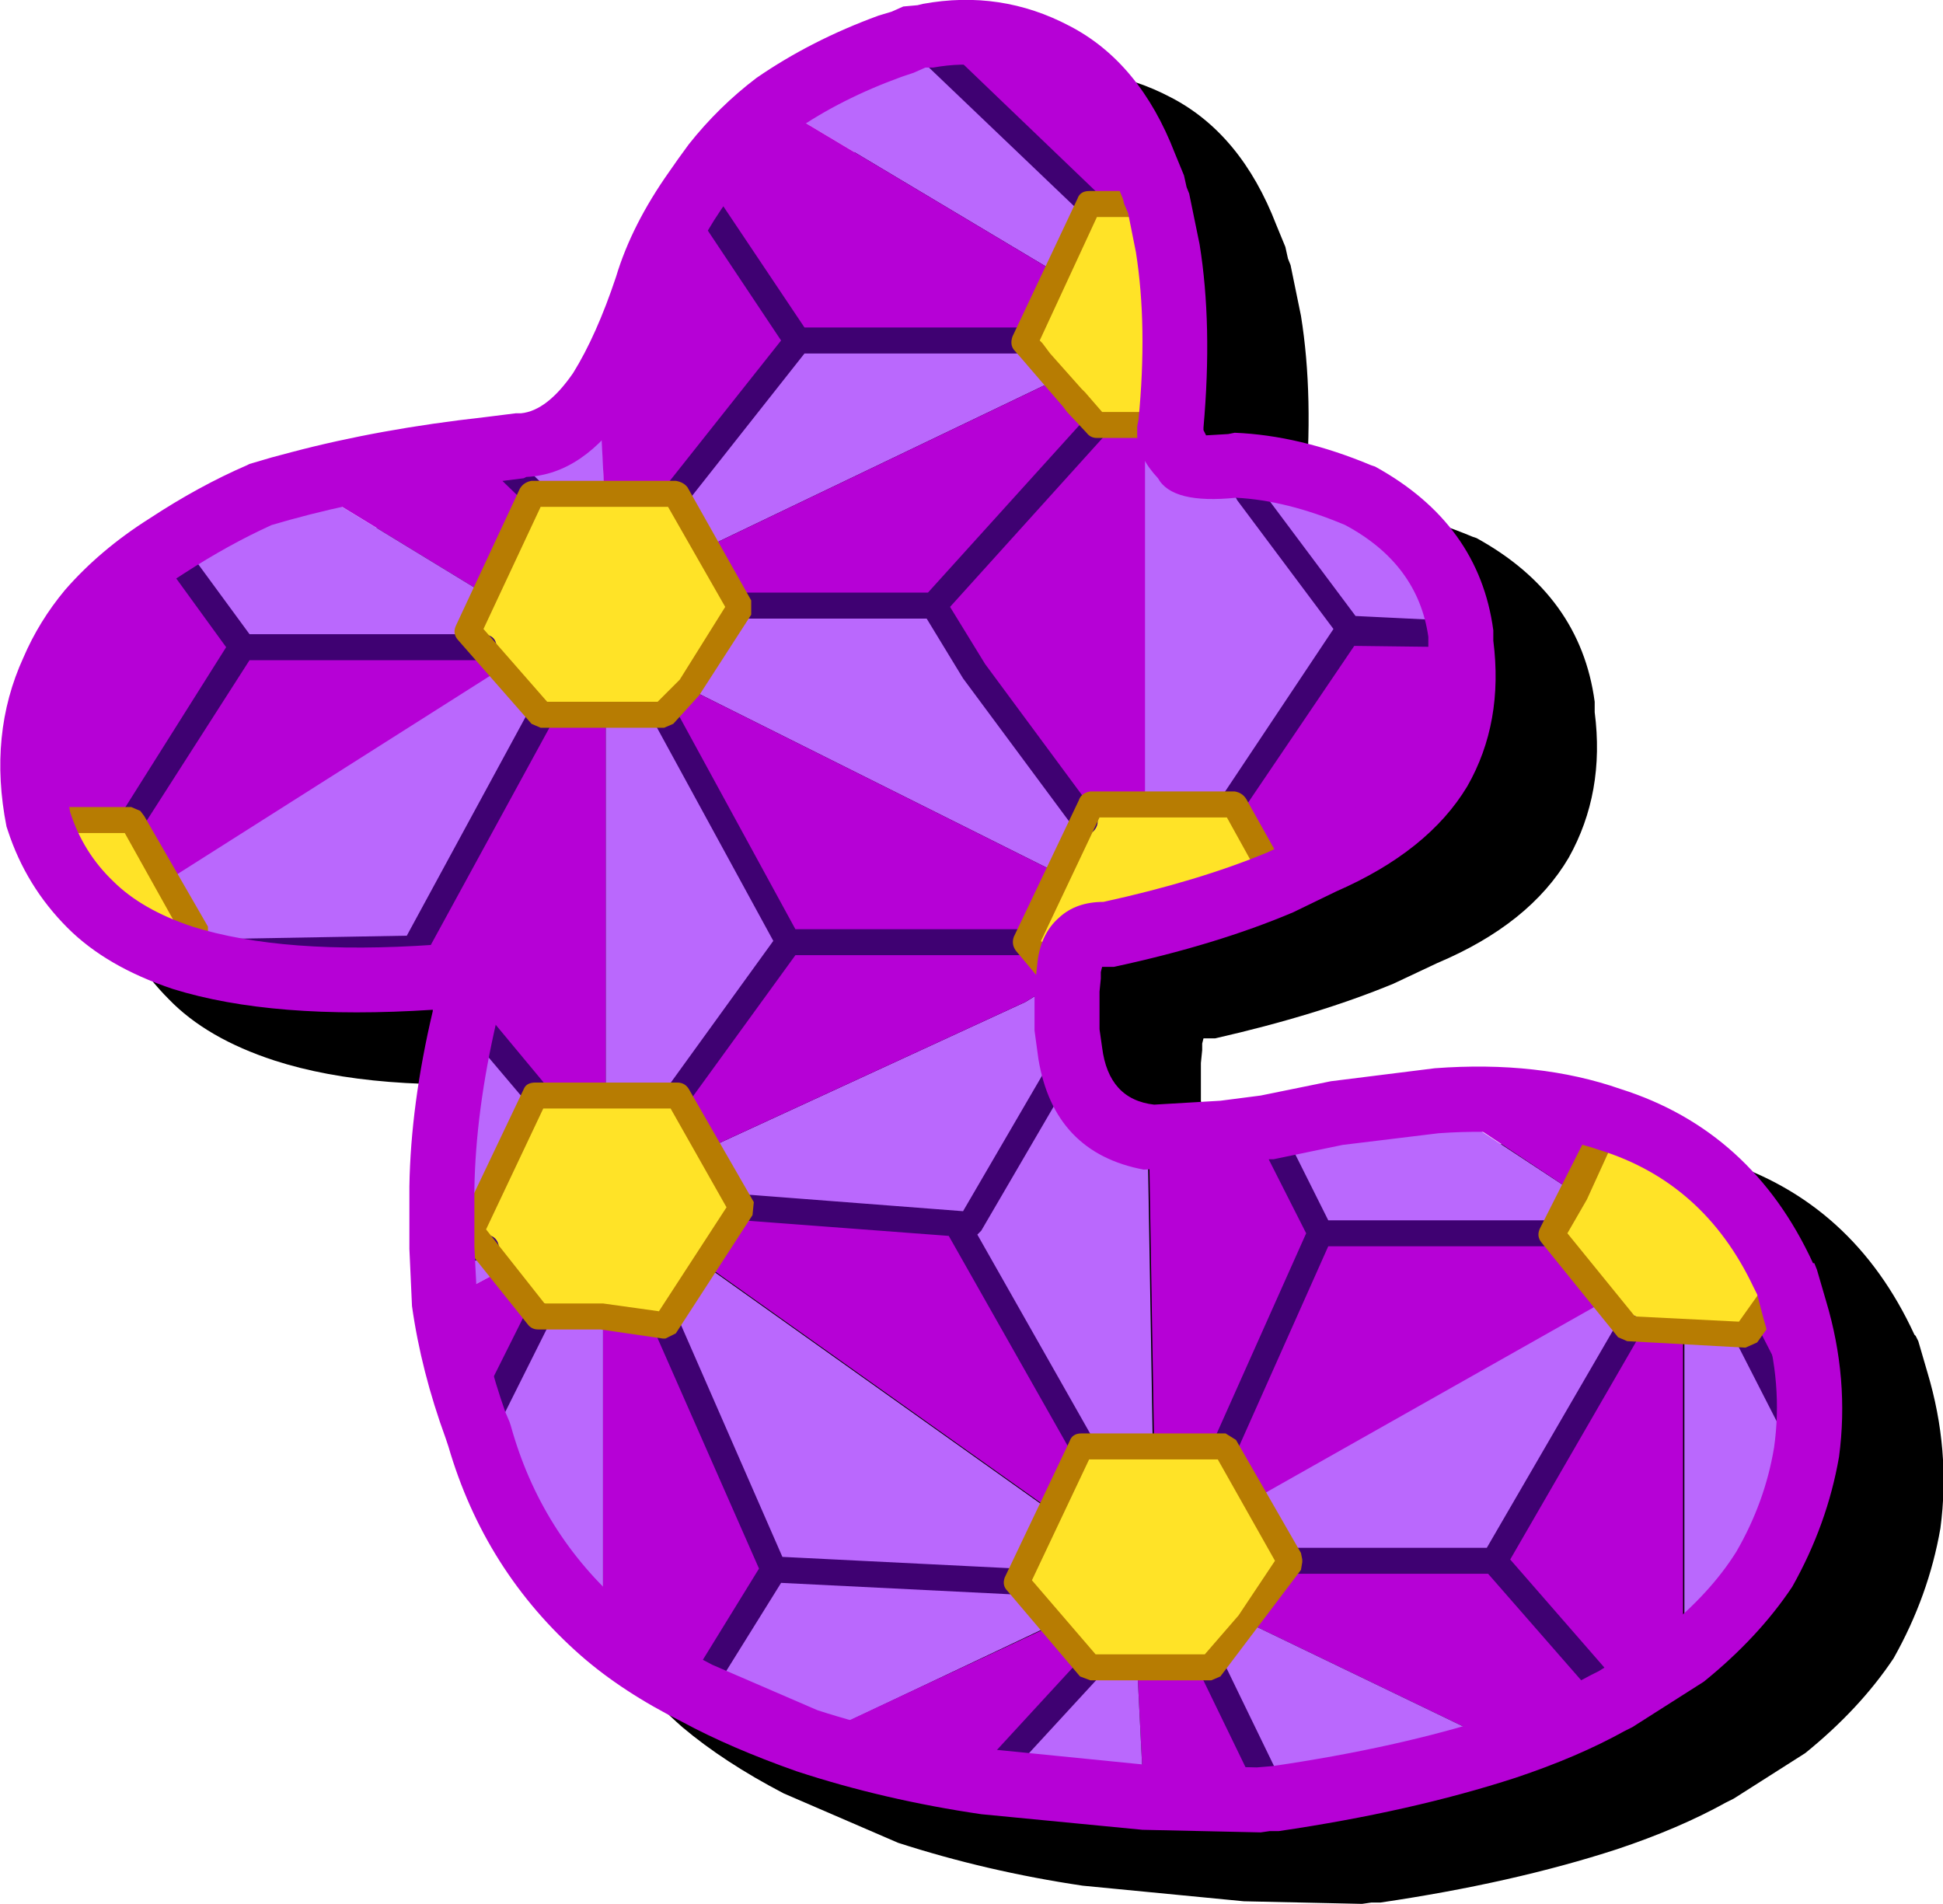 <svg width="74.75px" height="73.25px" viewBox="0 0 74.75 73.25" xmlns="http://www.w3.org/2000/svg" xmlns:xlink="http://www.w3.org/1999/xlink">
  <defs/>
  <g>
    <path stroke="none" fill="#000000" d="M14.35 20.35 L15.1 20.15 Q18.5 19.25 22.55 18.8 L23.95 18.65 Q25 18.55 25.95 17.1 26.85 15.65 27.6 13.4 28.2 11.45 29.65 9.35 L30 8.8 30.4 8.3 Q31.55 6.85 33 5.75 35.1 4.3 37.7 3.35 L38.2 3.2 38.65 3.05 39.2 2.95 39.4 2.9 Q42.4 2.35 45.05 3.75 47.75 5.15 49.1 8.65 L49.45 9.5 49.55 9.95 49.65 10.2 50.05 12.15 Q50.55 15.25 50.2 19.2 L50.2 19.3 50.3 19.5 51.15 19.45 51.4 19.4 Q53.9 19.5 56.65 20.65 L56.8 20.7 Q60.8 22.9 61.35 27 L61.35 27.2 61.35 27.4 Q61.75 30.5 60.35 33 58.85 35.55 55.3 37.05 L53.6 37.85 Q50.7 39.05 46.75 39.95 L46.4 39.95 46.3 39.95 46.25 40.15 46.25 40.4 46.2 40.9 46.2 41.05 46.2 42.15 46.2 42.35 46.3 43.05 Q46.55 45.05 48.3 45.25 L50.85 45.1 52.4 44.9 55.15 44.35 59.1 43.85 Q63.1 43.55 66.25 44.65 71.3 46.25 73.65 51.35 L73.7 51.4 73.8 51.6 74.15 52.8 Q75.05 55.8 74.65 58.8 74.2 61.4 72.85 63.8 71.55 65.75 69.45 67.45 L66.7 69.2 66.4 69.35 Q64.6 70.35 62.2 71.15 58.2 72.45 53.1 73.2 L52.85 73.2 52.75 73.2 52.4 73.25 47.85 73.15 41.65 72.55 Q37.95 72 34.55 70.9 L30.15 69 Q27.85 67.8 26.25 66.45 22.55 63.2 21.15 58.4 L21.1 58.25 21.05 58.1 Q20.1 55.5 19.75 53 L19.65 50.8 19.65 48.4 Q19.7 45.25 20.55 41.65 L20.55 41.6 Q14.4 42.05 10.55 40.8 7.95 39.95 6.5 38.45 4.9 36.85 4.2 34.7 L4.15 34.55 Q3.45 31 4.8 28.05 5.45 26.65 6.4 25.45 7.75 23.9 9.65 22.7 11.55 21.45 13.4 20.65 L13.5 20.65 14.35 20.35"/>
    <path stroke="none" fill="#ffe327" d="M41.95 7.85 L44.6 7.85 44.95 9.55 Q45.4 12.45 45.05 16.35 L42.25 16.35 41.45 15.5 41.25 15.25 40.05 13.9 39.45 13.15 41.95 7.85"/>
    <path stroke="none" fill="#ffe327" d="M48.95 33.6 L49.2 33.95 Q46.4 35.15 42.6 35.95 41.2 35.85 41.15 37.35 L41.05 38.15 39.5 36.25 41.75 31.6 41.95 30.95 47.55 30.95 48.95 33.6"/>
    <path stroke="none" fill="#ffe327" d="M61.95 43.05 Q66.45 44.5 68.65 49.1 L68.7 49.2 67.2 51.3 62.65 51.1 59.7 47.45 61.95 43.05"/>
    <path stroke="none" fill="#ffe327" d="M20.45 19 L26.05 19 28.5 23.35 26.5 26.5 25.55 27.5 20.85 27.5 18 24.25 20.45 19"/>
    <path stroke="none" fill="#ffe327" d="M7.55 35.9 L7.1 36.7 7 36.85 Q4.8 36.15 3.45 34.8 2.1 33.45 1.45 31.55 L5.05 31.55 5.15 31.6 7.55 35.9"/>
    <path stroke="none" fill="#ffe327" d="M23.15 50.6 L20.7 50.6 18.1 47.35 20.55 42.1 26.05 42.1 28.55 46.45 25.6 50.95 23.15 50.6"/>
    <path stroke="none" fill="#ffe327" d="M47.2 55.65 L49.65 60 49.65 60.1 48.1 62.45 46.65 64.15 42 64.15 39.15 60.9 41.6 55.65 47.2 55.65"/>
    <path stroke="none" fill="#b601d6" d="M44 6.3 L44.35 7.25 44.55 7.85 41.9 7.85 35.2 1.45 35.7 1.4 Q38.3 0.9 40.55 2.1 42.85 3.25 44 6.3"/>
    <path stroke="none" fill="#ba68fd" d="M41.9 7.85 L40.65 10.5 29.85 4.05 Q31.95 2.6 34.25 1.8 L35.2 1.45 41.9 7.85"/>
    <path stroke="none" fill="#ba68fd" d="M40.05 13.85 L40.65 14.6 27.2 21.05 26.05 19 30.7 13.15 39.45 13.15 40.05 13.85"/>
    <path stroke="none" fill="#b601d6" d="M40.65 10.5 L39.4 13.15 30.65 13.15 26.75 7.3 27.45 6.35 Q28.45 5.05 29.85 4.05 L40.65 10.5"/>
    <path stroke="none" fill="#b601d6" d="M41.45 15.5 L42.25 16.35 35.95 23.35 28.55 23.35 27.2 21.05 40.65 14.6 41.25 15.25 41.45 15.5"/>
    <path stroke="none" fill="#ba68fd" d="M44 16.35 L45.05 16.35 44.95 16.65 44.95 16.85 45.5 17.6 Q45.95 18.2 47.45 17.9 L48 19 51.85 24.2 51.8 24.4 47.4 30.95 44 30.95 44 16.35"/>
    <path stroke="none" fill="#ba68fd" d="M47.45 17.9 Q49.7 18 52.3 19.05 55.8 20.95 56.2 24.4 L51.85 24.2 48 19 47.45 17.9"/>
    <path stroke="none" fill="#b601d6" d="M42.25 16.35 L44.05 16.35 44.05 30.95 42 30.95 41.75 31.6 37.45 25.85 35.95 23.35 42.25 16.35"/>
    <path stroke="none" fill="#b601d6" d="M47.4 30.95 L51.8 24.35 56.2 24.4 56.2 24.7 Q56.55 27.5 55.35 29.6 L48.95 33.6 47.5 30.95 47.4 30.95"/>
    <path stroke="none" fill="#ba68fd" d="M50.8 33.15 L49.2 33.95 48.95 33.6 55.35 29.6 Q54 31.85 50.8 33.15"/>
    <path stroke="none" fill="#ba68fd" d="M37.4 25.85 L41.7 31.6 40.7 33.6 26.5 26.5 28.5 23.35 35.9 23.35 37.4 25.85"/>
    <path stroke="none" fill="#b601d6" d="M40.7 33.6 L39.5 36.3 30.3 36.3 25.65 27.75 25.55 27.5 26.5 26.5 40.7 33.6"/>
    <path stroke="none" fill="#ba68fd" d="M39.45 38.55 L40.75 37.75 41.05 38.1 41.05 39.55 41.2 40.55 37.3 47.1 36.8 47.1 28.55 46.45 27.3 44.15 39.45 38.55"/>
    <path stroke="none" fill="#b601d6" d="M40.75 37.75 L39.45 38.55 27.3 44.15 26.1 42.1 30.3 36.25 39.5 36.25 40.75 37.75"/>
    <path stroke="none" fill="#ba68fd" d="M37.3 47.15 L41.15 40.55 Q41.6 43.3 44.15 43.75 L44.35 55.65 41.6 55.65 36.75 47.15 37.3 47.15"/>
    <path stroke="none" fill="#b601d6" d="M44.2 43.75 L47.2 43.6 48.75 43.4 50.8 47.5 47.15 55.65 44.4 55.65 44.2 43.75"/>
    <path stroke="none" fill="#ba68fd" d="M60.6 45.9 L59.7 47.5 50.75 47.5 48.7 43.4 51.4 42.85 55.2 42.35 60.6 45.9"/>
    <path stroke="none" fill="#b601d6" d="M59.7 47.5 L61.75 50.1 48.3 57.7 47.15 55.65 50.75 47.5 59.7 47.5"/>
    <path stroke="none" fill="#b601d6" d="M61.95 43.1 L60.6 45.9 55.25 42.35 Q59.05 42.1 61.95 43.1"/>
    <path stroke="none" fill="#b601d6" d="M62.65 51.1 L64.75 51.35 64.75 63.7 62.1 65.4 57.45 60.1 62.65 51.1"/>
    <path stroke="none" fill="#ba68fd" d="M61.75 50.05 L62.65 51.1 57.45 60.05 49.65 60.05 49.65 59.95 48.3 57.65 61.75 50.05"/>
    <path stroke="none" fill="#b601d6" d="M68.25 49.95 L69.05 50.35 Q69.85 53.2 69.5 55.85 L67.2 51.35 68.25 49.95"/>
    <path stroke="none" fill="#ba68fd" d="M69.05 50.4 L68.2 50 68.7 49.25 69.05 50.4"/>
    <path stroke="none" fill="#ba68fd" d="M64.8 51.35 L67.2 51.35 69.5 55.9 Q69.15 58.25 67.9 60.4 66.7 62.2 64.8 63.7 L64.8 51.35"/>
    <path stroke="none" fill="#ba68fd" d="M20.5 19 L18.8 17.3 20.2 17.1 Q21.7 17.05 23.1 15 L23.25 19 20.5 19"/>
    <path stroke="none" fill="#b601d6" d="M18.8 17.3 L20.45 19 18.65 22.85 11.6 18.55 18.8 17.3"/>
    <path stroke="none" fill="#b601d6" d="M23.25 19 L23.05 15 Q24.05 13.5 24.85 11.05 25.5 9 26.75 7.3 L30.65 13.15 26 19 23.25 19"/>
    <path stroke="none" fill="#ba68fd" d="M9.95 19.05 L11.6 18.55 18.65 22.85 18 24.2 18.6 24.9 9.3 24.9 6.4 20.95 Q7.9 19.95 9.95 19.05"/>
    <path stroke="none" fill="#b601d6" d="M2 25.85 Q2.55 24.65 3.45 23.55 4.6 22.2 6.4 21 L9.3 24.9 5.1 31.55 2.25 31.55 2 25.85"/>
    <path stroke="none" fill="#b601d6" d="M18.6 24.9 L19.3 25.75 6.45 33.9 5.15 31.6 5.1 31.55 9.35 24.9 18.6 24.9"/>
    <path stroke="none" fill="#ba68fd" d="M1.45 31.55 Q0.85 28.4 2 25.8 L2.25 31.55 1.45 31.55"/>
    <path stroke="none" fill="#ba68fd" d="M19.25 25.75 L20.8 27.5 15.95 36.5 7.1 36.65 7.55 35.9 6.4 33.9 19.25 25.75"/>
    <path stroke="none" fill="#ba68fd" d="M7 36.85 L7.1 36.7 15.95 36.5 16.85 37.6 Q10.75 38.05 7 36.85"/>
    <path stroke="none" fill="#ba68fd" d="M25.65 27.75 L30.3 36.25 26.1 42.1 23.3 42.1 23.3 27.5 25.55 27.5 25.65 27.75"/>
    <path stroke="none" fill="#b601d6" d="M23.3 42.1 L20.6 42.1 17.9 38.85 Q17.95 37.4 16.85 37.6 L15.95 36.5 20.85 27.5 23.3 27.5 23.3 42.1"/>
    <path stroke="none" fill="#ba68fd" d="M20.6 42.1 L18.45 46.7 17 45.75 Q17.1 42.55 17.9 39.05 L17.9 38.85 20.6 42.1"/>
    <path stroke="none" fill="#ba68fd" d="M18.7 48 L19.35 48.85 17.1 50.05 17 48 18.7 48"/>
    <path stroke="none" fill="#b601d6" d="M17 48.05 L17 45.75 18.45 46.7 18.15 47.4 18.7 48.05 17 48.05"/>
    <path stroke="none" fill="#ba68fd" d="M20.75 50.6 L23.2 50.6 23.2 62.75 Q19.7 59.65 18.45 55.2 L20.75 50.6"/>
    <path stroke="none" fill="#b601d6" d="M19.35 48.85 L20.7 50.6 18.45 55.2 18.3 54.9 Q17.5 52.65 17.1 50.05 L19.35 48.85"/>
    <path stroke="none" fill="#b601d6" d="M27.2 48.7 L28.6 46.45 36.8 47.1 41.6 55.6 40.5 58.15 27.2 48.7"/>
    <path stroke="none" fill="#ba68fd" d="M25.6 51 L27.15 48.7 40.45 58.15 39.1 60.9 29.75 60.4 25.6 51"/>
    <path stroke="none" fill="#b601d6" d="M23.2 50.6 L25.6 50.95 29.8 60.4 26.8 65.15 23.2 62.75 23.2 50.6"/>
    <path stroke="none" fill="#ba68fd" d="M26.8 65.15 L29.75 60.4 39.1 60.9 40.5 62.5 31 67 Q28.75 66.15 26.8 65.15"/>
    <path stroke="none" fill="#b601d6" d="M62.1 65.4 L61.85 65.55 57.9 67.2 48.05 62.45 49.6 60.1 57.45 60.1 62.1 65.4"/>
    <path stroke="none" fill="#b601d6" d="M40.55 62.5 L41.95 64.15 37.95 68.55 Q34.15 68 31.05 66.95 L40.55 62.5"/>
    <path stroke="none" fill="#ba68fd" d="M46.6 64.15 L48.05 62.45 57.9 67.2 Q54 68.5 49 69.2 L46.6 64.15"/>
    <path stroke="none" fill="#b601d6" d="M43.75 64.15 L46.6 64.15 49 69.2 48.45 69.3 44 69.15 43.75 64.15"/>
    <path stroke="none" fill="#ba68fd" d="M41.95 64.15 L43.75 64.15 44 69.15 37.9 68.55 41.95 64.15"/>
    <path stroke="none" fill="#3f0172" d="M6.85 20.65 L9.6 24.4 18.6 24.4 Q19.1 24.45 19.1 24.9 19.1 25.35 18.6 25.4 L9.6 25.4 5.5 31.8 5.1 32.05 4.85 31.95 Q4.45 31.65 4.7 31.25 L8.7 24.9 6.05 21.25 Q5.8 20.85 6.15 20.55 L6.85 20.65 M35.2 0.9 L35.6 0.85 Q36.05 0.8 36.2 1.25 L36.15 1.6 42.25 7.45 Q42.55 7.8 42.3 8.15 L41.9 8.3 41.55 8.15 34.85 1.75 Q34.65 1.55 34.75 1.2 34.9 0.95 35.2 0.9 M26.5 6.85 Q26.9 6.65 27.2 7 L30.95 12.6 39.45 12.6 Q39.9 12.65 39.95 13.1 39.9 13.6 39.45 13.6 L30.95 13.6 26.45 19.3 26.05 19.45 Q25.85 19.5 25.75 19.35 25.4 19.05 25.65 18.65 L30.05 13.1 26.35 7.55 Q26.15 7.15 26.5 6.85 M20.85 18.6 Q21.15 19 20.85 19.3 L20.5 19.45 20.15 19.3 18.45 17.65 Q18.15 17.3 18.45 16.95 18.8 16.65 19.15 16.95 L20.85 18.6 M47.25 17.45 Q47.65 17.25 47.9 17.65 L48.45 18.75 52.15 23.7 56.25 23.9 Q56.7 23.95 56.7 24.45 L56.2 24.9 52.1 24.85 47.8 31.2 47.4 31.4 47.15 31.35 Q46.75 31.05 47 30.65 L51.3 24.2 47.6 19.25 47 18.1 Q46.85 17.7 47.25 17.45 M42.55 15.95 Q42.85 16.3 42.6 16.65 L36.55 23.35 37.9 25.55 42.15 31.3 Q42.35 31.7 42.05 32 L41.75 32.1 Q41.5 32.1 41.35 31.9 L37.05 26.1 35.65 23.8 28.5 23.8 Q28.05 23.8 28 23.3 28.05 22.85 28.5 22.8 L35.7 22.8 41.85 16 42.55 15.95 M69.7 56.3 L69.5 56.35 69.05 56.05 66.75 51.55 Q66.6 51.1 67 50.85 67.4 50.7 67.65 51.1 L69.95 55.6 Q70.1 56.05 69.7 56.3 M62.95 50.65 Q63.3 50.9 63.1 51.35 L58.1 60 62.5 65.05 Q62.8 65.45 62.45 65.75 L62.15 65.9 Q61.9 65.9 61.75 65.7 L57.25 60.55 49.65 60.55 Q49.2 60.55 49.15 60.05 49.2 59.6 49.65 59.55 L57.2 59.55 62.25 50.85 Q62.5 50.45 62.95 50.65 M59.7 47.95 L51.1 47.95 47.6 55.8 47.15 56.1 46.95 56.05 Q46.55 55.85 46.7 55.4 L50.25 47.45 48.3 43.6 Q48.1 43.15 48.5 42.9 48.95 42.75 49.2 43.15 L51.1 46.95 59.7 46.95 Q60.2 47 60.2 47.45 60.2 47.9 59.7 47.95 M39.5 36.75 L30.6 36.75 26.5 42.4 26.1 42.6 25.8 42.5 Q25.45 42.2 25.7 41.8 L29.75 36.2 25.25 27.95 Q25.05 27.55 25.45 27.3 25.85 27.1 26.1 27.5 L30.6 35.75 39.5 35.75 Q39.95 35.75 40 36.25 39.95 36.7 39.5 36.75 M41.6 40.75 L37.75 47.35 37.6 47.5 42.05 55.35 Q42.25 55.8 41.85 56.05 L41.6 56.1 41.2 55.85 36.5 47.55 28.55 46.95 Q28.1 46.85 28.1 46.4 28.15 45.95 28.6 45.95 L37.05 46.6 40.75 40.25 Q41.05 39.9 41.45 40.1 41.8 40.35 41.6 40.75 M21.3 27.7 L16.55 36.4 17.25 37.25 Q17.5 37.6 17.2 37.95 L16.85 38.05 16.5 37.9 15.75 37 7.15 37.15 Q6.7 37.15 6.65 36.65 6.7 36.2 7.15 36.15 L15.65 36 20.4 27.25 Q20.7 26.85 21.1 27.05 21.45 27.3 21.3 27.7 M21 41.75 Q21.25 42.15 20.95 42.45 L20.6 42.6 20.25 42.4 17.5 39.15 Q17.25 38.75 17.55 38.45 L18.3 38.5 21 41.75 M18.7 48.5 L17 48.5 Q16.55 48.45 16.5 48 16.55 47.55 17 47.5 L18.7 47.5 Q19.15 47.55 19.2 48 19.15 48.45 18.7 48.5 M26.1 50.75 L30.1 59.9 39.15 60.35 Q39.6 60.4 39.65 60.9 L39.1 61.35 30.05 60.9 27.25 65.4 26.85 65.65 26.55 65.55 Q26.2 65.3 26.4 64.9 L29.2 60.35 25.15 51.15 Q25 50.75 25.4 50.5 25.85 50.35 26.1 50.75 M21.2 50.8 L18.9 55.4 18.45 55.7 18.2 55.65 Q17.85 55.4 18 54.95 L20.3 50.35 Q20.5 50 20.95 50.15 21.35 50.4 21.2 50.8 M37.95 69 L37.6 68.9 Q37.3 68.55 37.55 68.2 L41.6 63.8 42.3 63.75 Q42.6 64.1 42.35 64.45 L38.3 68.85 37.95 69 M47.05 63.9 L49.5 68.95 Q49.65 69.4 49.25 69.65 L49.05 69.7 48.6 69.4 46.15 64.35 Q46 63.9 46.4 63.65 46.85 63.5 47.05 63.9"/>
    <path stroke="none" fill="#b77c02" d="M26 18.5 Q26.3 18.55 26.45 18.75 L28.9 23.1 28.9 23.65 26.9 26.75 25.9 27.85 25.55 28 20.8 28 20.45 27.85 17.6 24.6 Q17.4 24.35 17.55 24.05 L20 18.8 Q20.15 18.55 20.45 18.5 L26 18.5 M20.8 19.5 L18.6 24.2 21.05 27 25.3 27 26.15 26.15 27.9 23.35 25.7 19.5 20.8 19.5 M42.2 8.35 L40 13.1 40.1 13.2 40.4 13.6 41.6 14.95 41.75 15.1 42.4 15.85 45 15.85 Q45.5 15.9 45.5 16.35 45.5 16.8 45 16.85 L42.2 16.85 Q41.95 16.85 41.8 16.65 L41.05 15.85 40.9 15.65 39.65 14.2 39.35 13.85 39 13.45 Q38.85 13.25 38.95 12.95 L41.45 7.65 Q41.55 7.35 41.9 7.35 L44.55 7.35 Q45 7.4 45.05 7.85 45 8.3 44.55 8.35 L42.2 8.35 M62.35 43.3 L61.05 46.15 60.3 47.45 62.9 50.65 66.9 50.85 68.25 48.95 68.95 48.85 Q69.3 49.1 69.1 49.55 L67.6 51.65 67.15 51.85 62.6 51.6 62.25 51.45 59.3 47.8 Q59.1 47.55 59.25 47.25 L61.45 42.9 Q61.7 42.5 62.15 42.65 62.5 42.85 62.35 43.3 M49.45 34.4 Q49.05 34.6 48.75 34.25 L47.2 31.45 42.3 31.45 40.05 36.2 41.4 37.85 Q41.7 38.2 41.35 38.55 L41.05 38.65 Q40.8 38.65 40.65 38.45 L39.1 36.6 Q38.9 36.35 39 36.05 L41.5 30.8 Q41.6 30.5 41.95 30.45 L47.5 30.45 Q47.8 30.5 47.95 30.75 L49.6 33.7 Q49.8 34.1 49.45 34.4 M20.6 41.65 L26.05 41.65 Q26.35 41.65 26.5 41.9 L29 46.25 28.95 46.75 26 51.3 25.6 51.5 25.5 51.5 23.1 51.15 20.7 51.15 Q20.45 51.15 20.3 50.95 L17.7 47.7 17.65 47.15 20.15 41.9 Q20.25 41.65 20.6 41.65 M25.8 42.65 L20.9 42.65 18.7 47.3 20.95 50.15 23.2 50.15 25.35 50.45 27.95 46.45 25.8 42.65 M47.55 55.4 L50.05 59.75 50.1 60 50.1 60.1 50.05 60.4 46.95 64.5 46.6 64.65 41.95 64.65 41.55 64.5 38.75 61.2 Q38.55 61 38.65 60.7 L41.15 55.45 Q41.25 55.15 41.6 55.15 L47.15 55.15 47.55 55.4 M41.9 56.15 L39.7 60.8 42.15 63.65 46.35 63.65 47.65 62.15 49.05 60.05 46.85 56.15 41.9 56.15 M1.45 31.05 L5.05 31.05 5.4 31.2 5.55 31.4 8 35.65 8 36.15 7.4 37.15 7 37.4 6.7 37.3 Q6.35 37 6.6 36.6 L6.95 35.9 4.8 32.05 1.45 32.05 Q1 32.05 0.95 31.55 1 31.1 1.45 31.05"/>
    <path stroke="none" fill="#b601d6" d="M10.45 17.6 L11.2 17.4 Q14.6 16.5 18.65 16.05 L19.85 15.9 20.05 15.9 Q21.05 15.8 22.05 14.35 22.95 12.9 23.7 10.65 24.3 8.65 25.75 6.6 L26.1 6.1 26.5 5.55 Q27.65 4.1 29.1 3 31.2 1.55 33.8 0.6 L34.3 0.45 34.75 0.25 35.3 0.2 35.5 0.15 Q38.5 -0.4 41.15 1 43.85 2.4 45.2 5.9 L45.55 6.75 45.65 7.2 45.75 7.45 46.15 9.4 Q46.65 12.5 46.3 16.45 L46.3 16.55 46.4 16.75 47.25 16.7 47.5 16.65 Q50 16.75 52.75 17.9 L52.9 17.95 Q56.9 20.15 57.45 24.25 L57.45 24.45 57.45 24.65 Q57.85 27.8 56.45 30.25 54.95 32.75 51.4 34.3 L49.75 35.1 Q46.8 36.35 42.85 37.2 L42.5 37.2 42.4 37.2 42.35 37.4 42.35 37.65 42.3 38.15 42.3 38.3 42.3 39.4 42.3 39.6 42.4 40.3 Q42.65 42.3 44.4 42.5 L46.95 42.35 48.5 42.15 51.2 41.6 55.2 41.1 Q59.2 40.8 62.35 41.9 67.4 43.5 69.75 48.6 L69.8 48.6 69.9 48.85 70.25 50.05 Q71.15 53.05 70.75 56.05 70.3 58.65 68.95 61.05 67.65 63 65.55 64.7 L62.8 66.45 62.5 66.6 Q60.7 67.6 58.3 68.4 54.3 69.7 49.2 70.45 L48.95 70.45 48.85 70.45 48.5 70.5 43.95 70.4 37.75 69.8 Q34 69.25 30.65 68.15 28.1 67.25 26.25 66.25 23.95 65.1 22.35 63.7 18.65 60.45 17.25 55.65 L17.2 55.5 17.15 55.35 Q16.2 52.75 15.85 50.25 L15.75 48.05 15.75 45.65 Q15.8 42.5 16.65 38.9 L16.65 38.85 Q10.5 39.25 6.65 38.05 4.1 37.2 2.6 35.7 1 34.1 0.3 31.95 L0.25 31.8 Q-0.45 28.25 0.9 25.3 1.5 23.9 2.5 22.7 3.85 21.15 5.75 19.95 7.65 18.7 9.5 17.9 L9.6 17.85 10.45 17.6 M7.1 22.05 Q5.5 23.05 4.4 24.35 3.65 25.25 3.15 26.35 2.15 28.55 2.7 31.25 3.2 32.8 4.35 33.9 5.45 35 7.4 35.65 10.9 36.75 16.7 36.35 18.05 36.3 18.45 36.8 19.2 37.5 19.15 38.95 L19.15 39.05 19.1 39.3 Q18.3 42.75 18.25 45.75 L18.25 47.95 18.35 49.95 Q18.65 52.1 19.45 54.35 L19.6 54.7 19.65 54.85 Q20.8 59 24 61.8 25.35 63 27.4 64.05 L31.45 65.8 Q34.55 66.8 38.1 67.3 L44.1 67.9 48.35 68 48.95 67.95 Q53.75 67.25 57.5 66.05 59.65 65.3 61.2 64.45 L61.5 64.3 64 62.75 Q65.8 61.3 66.8 59.7 67.9 57.8 68.25 55.7 68.6 53.25 67.85 50.75 L67.6 49.8 67.45 49.5 Q65.55 45.5 61.55 44.25 58.9 43.35 55.35 43.6 L51.65 44.05 49 44.6 48.85 44.6 47.4 44.8 44 45 Q40.55 44.35 39.95 40.75 L39.8 39.65 39.8 38.05 39.9 37.15 Q40 35.95 40.75 35.3 41.4 34.7 42.45 34.7 46.1 33.9 48.75 32.8 L50.25 32.1 50.35 32.05 Q53.2 30.8 54.3 28.95 55.25 27.25 54.95 24.9 L54.95 24.75 54.95 24.5 Q54.55 21.7 51.75 20.2 49.5 19.25 47.55 19.15 45.1 19.4 44.55 18.4 43.8 17.6 43.75 16.8 L43.75 16.65 43.75 16.4 43.8 16.15 Q44.15 12.55 43.7 9.7 L43.4 8.2 43.25 7.85 43.2 7.65 42.85 6.8 Q41.85 4.15 40 3.2 38.1 2.2 35.9 2.6 L35.6 2.6 35.15 2.8 34.7 2.95 Q32.35 3.8 30.55 5.05 L28.45 7.1 28.1 7.55 27.75 8.05 Q26.6 9.75 26.1 11.4 25.2 14 24.15 15.7 22.45 18.25 20.25 18.35 L20.15 18.4 18.95 18.55 Q15.05 19 11.9 19.8 L11.15 20 10.45 20.2 Q8.8 20.95 7.1 22.05"/>
  </g>
</svg>